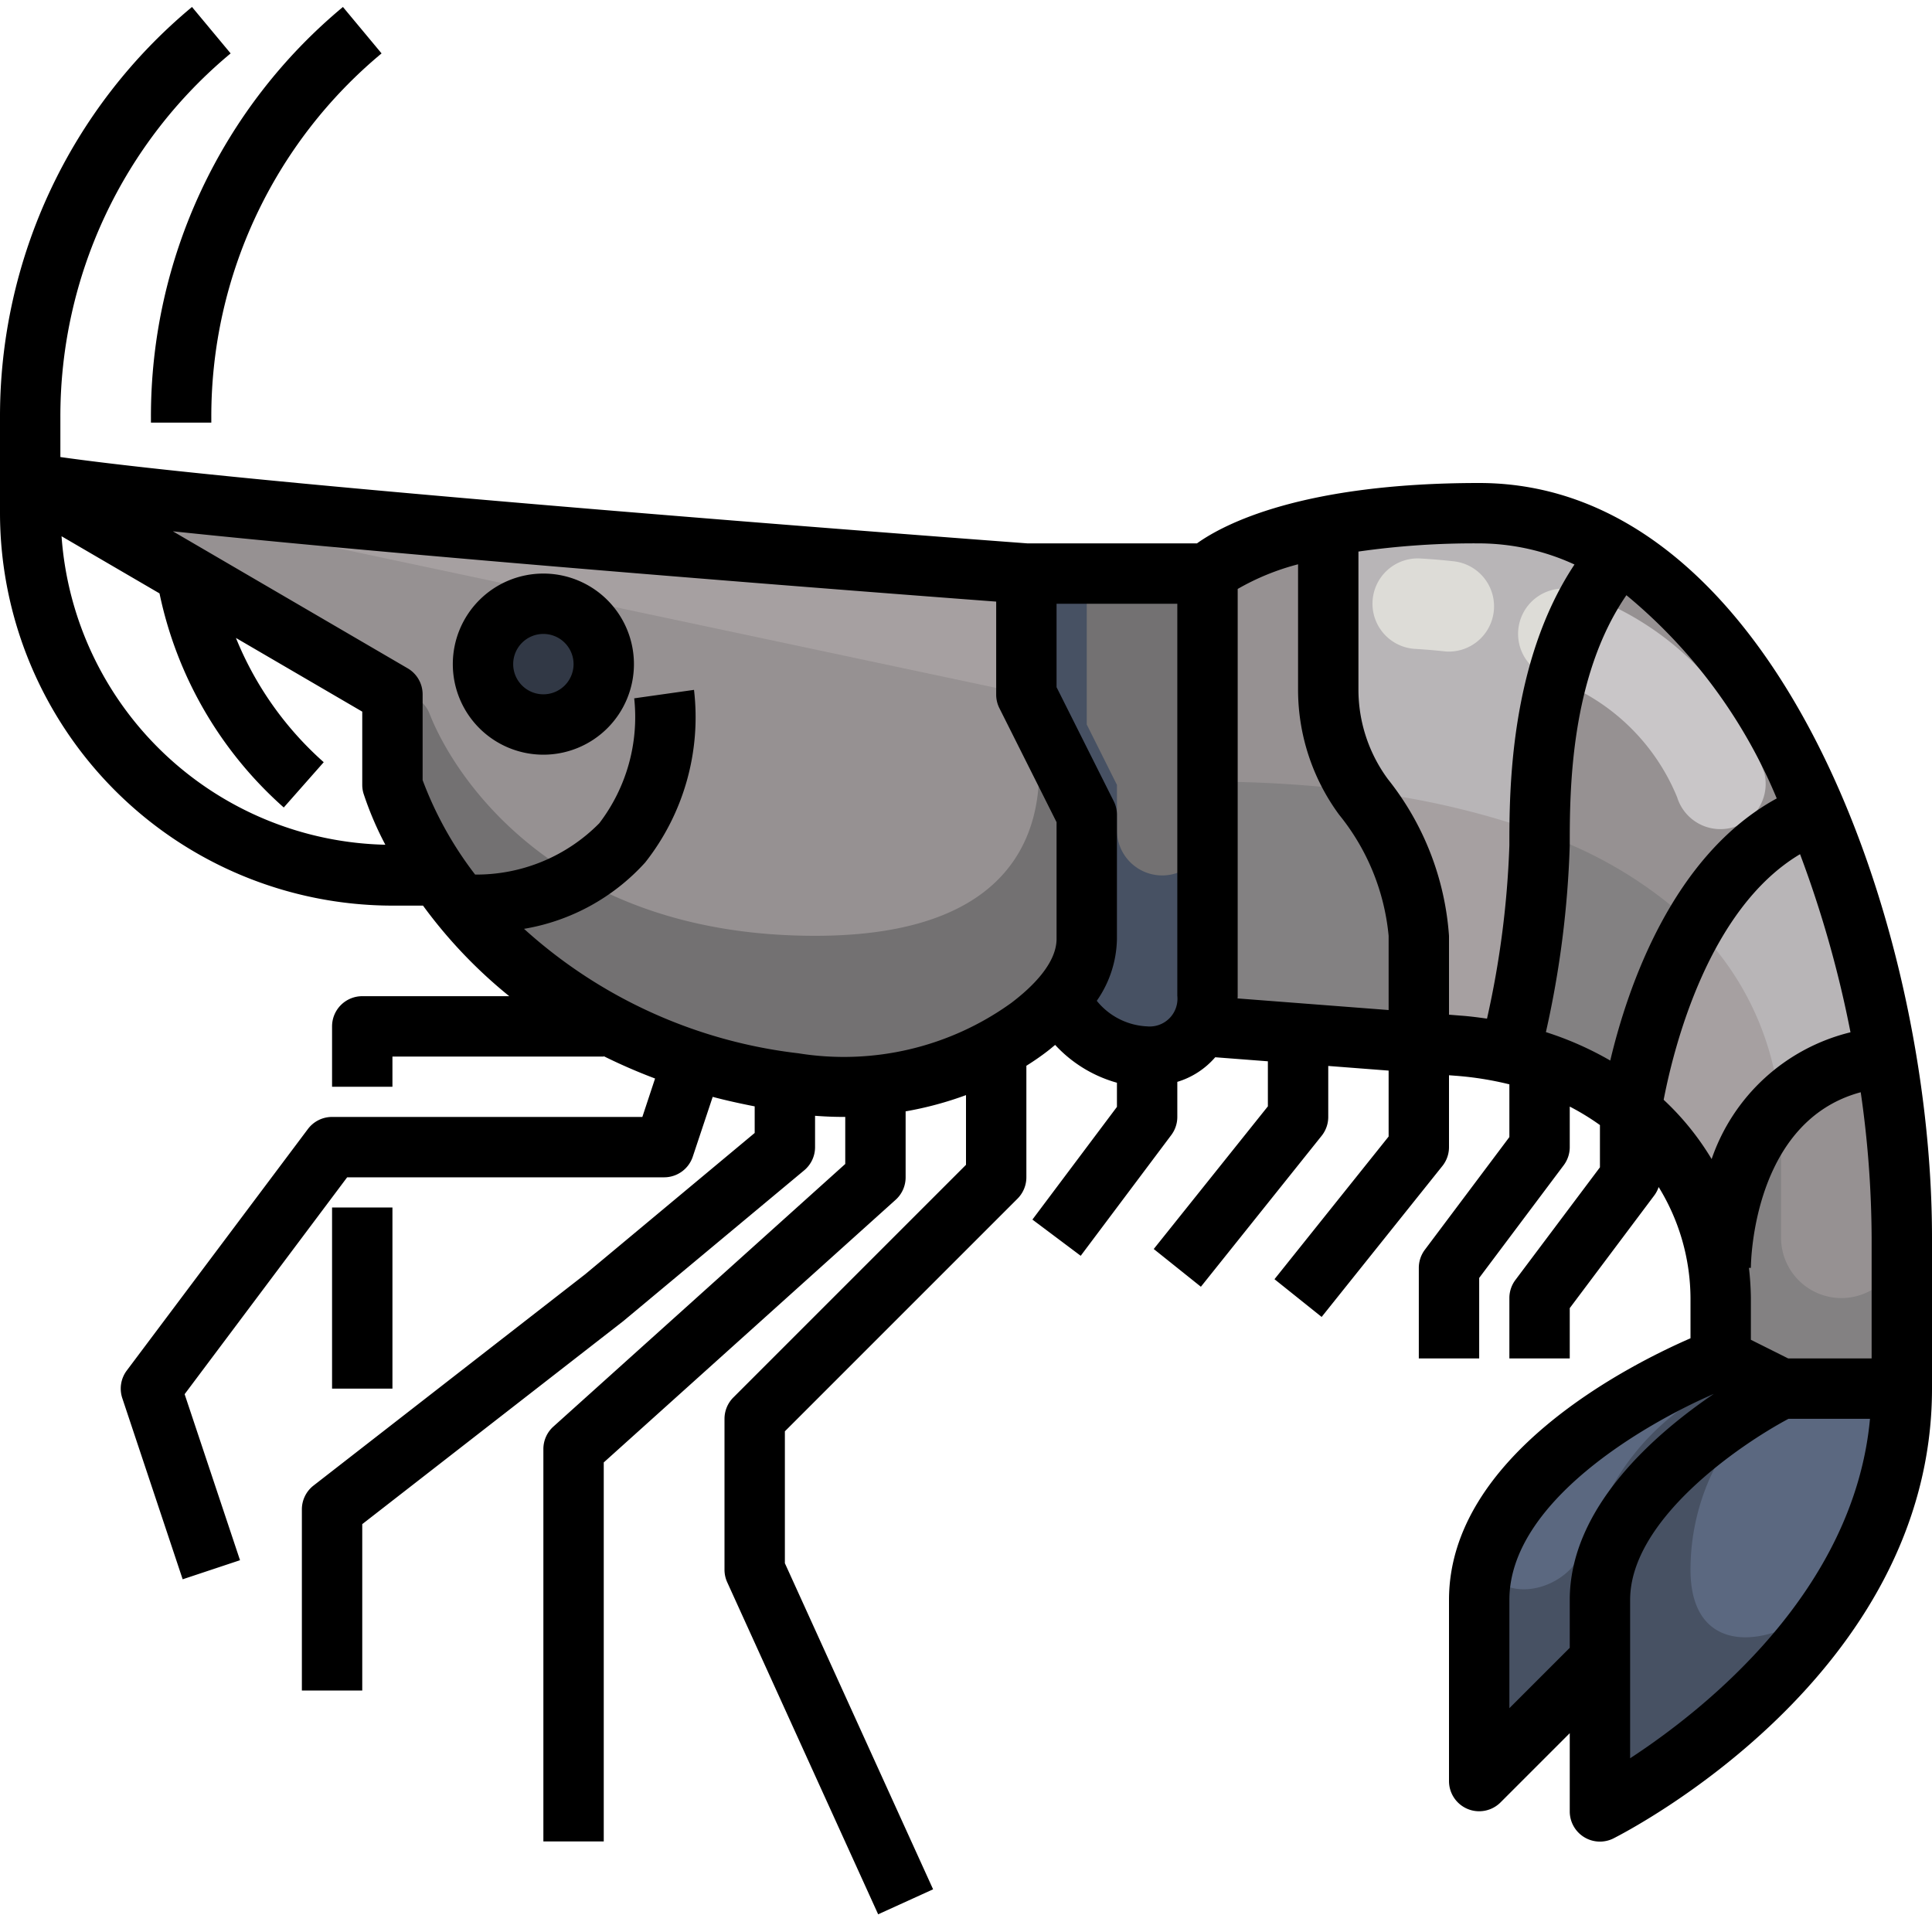 <svg xmlns="http://www.w3.org/2000/svg" viewBox="0 0 64 64"><g id="_21-Shrimp" data-name="21-Shrimp"><path d="M34,23V19S15.84,17.66,6,16.62c-2.16-.23-3.92-.44-5-.62l5.18,3.02L13,23v3a12.085,12.085,0,0,0,1.54,3c.22.32.47.65.75,1a15.282,15.282,0,0,0,4.77,3.89v.01a16.854,16.854,0,0,0,2.9,1.22,21.5,21.5,0,0,0,3.35.76,10.419,10.419,0,0,0,7.79-1.86,6.4,6.4,0,0,0,.98-.88A3.062,3.062,0,0,0,36,31.1V27ZM18,24a2,2,0,1,1,2-2A2.006,2.006,0,0,1,18,24Z" style="fill:#969192"/><path d="M63,41v5H59l-2-1V43c0-.34-.03-.67-.06-.99L57,42s0-6.58,5.47-6.98A36.05,36.05,0,0,1,63,41Z" style="fill:#969192"/><path d="M59,46h4c0,9-10,14-10,14V53C53,49,59,46,59,46Z" style="fill:#5b6880"/><path d="M60.15,26.93a37.16,37.16,0,0,1,2.32,8.09C57,35.42,57,42,57,42l-.06.01a7.853,7.853,0,0,0-2.91-5.2V36.8c.19-1.25,1.44-7.99,5.97-9.8Z" style="fill:#b8b5b7"/><path d="M51,35.17a8.364,8.364,0,0,0-.98-.27A34.275,34.275,0,0,0,51,28c0-1.92,0-6.6,2.66-9.62,2.75,1.71,4.93,4.86,6.49,8.55L60,27c-4.53,1.81-5.78,8.55-5.97,9.8A9.311,9.311,0,0,0,51,35.17Z" style="fill:#969192"/><path d="M57,45l2,1s-6,3-6,7v2l-4,4V53C49,48,57,45,57,45Z" style="fill:#5b6880"/><path d="M53.66,18.38C51,21.4,51,26.08,51,28a34.275,34.275,0,0,1-.98,6.9,10.515,10.515,0,0,0-1.71-.26L47,34.54V31a8.419,8.419,0,0,0-1.83-4.6A6.023,6.023,0,0,1,44,22.84V17.43A26.136,26.136,0,0,1,49,17,8.649,8.649,0,0,1,53.66,18.38Z" style="fill:#b8b5b7"/><path d="M43,34.23,40,34h-.25A2.491,2.491,0,0,0,40,33V19s.99-.99,4-1.57v5.41a6.023,6.023,0,0,0,1.17,3.56A8.419,8.419,0,0,1,47,31v3.54Z" style="fill:#969192"/><path d="M40,19V33a2.491,2.491,0,0,1-.25,1A1.8,1.8,0,0,1,38,35a3.579,3.579,0,0,1-2.92-1.86A3.062,3.062,0,0,0,36,31.1V27l-2-4V19Z" style="fill:#737172"/><circle cx="18" cy="22" r="2" style="fill:#313845"/><path d="M61,43a2,2,0,0,1-2-2V37c-.01-.125-.033-.24-.047-.362A8.833,8.833,0,0,0,57,42l-.06.01c.03.32.06.65.06.99v2l2,1h4V41A2,2,0,0,1,61,43Z" style="fill:#838182"/><path d="M58.953,36.638a9.6,9.6,0,0,0-2.836-5.974A19,19,0,0,0,54.03,36.8v.01a7.853,7.853,0,0,1,2.91,5.2L57,42A8.833,8.833,0,0,1,58.953,36.638Z" style="fill:#a6a0a1"/><path d="M51,27.583c0,.149,0,.29,0,.417a34.275,34.275,0,0,1-.98,6.9,8.364,8.364,0,0,1,.98.27,9.311,9.311,0,0,1,3.03,1.63,19,19,0,0,1,2.087-6.136A14.148,14.148,0,0,0,51,27.583Z" style="fill:#838182"/><path d="M51,27.583A27.34,27.34,0,0,0,45.047,26.2c.044.065.077.135.123.2A8.419,8.419,0,0,1,47,31v3.54l1.31.1a10.515,10.515,0,0,1,1.71.26A34.275,34.275,0,0,0,51,28C51,27.873,51,27.732,51,27.583Z" style="fill:#a6a0a1"/><path d="M45.17,26.4c-.046-.064-.079-.134-.123-.2A41.191,41.191,0,0,0,40,25.891V33a2.491,2.491,0,0,1-.25,1H40l3,.23,4,.31V31A8.419,8.419,0,0,0,45.17,26.4Z" style="fill:#838182"/><path d="M48,21.585a1.38,1.38,0,0,1-.169-.01c-.3-.033-.6-.058-.922-.078a1.5,1.5,0,1,1,.178-2.994c.372.021.731.053,1.078.092A1.5,1.5,0,0,1,48,21.585Z" style="fill:#dddcd7"/><path d="M52.346,19.605a1.5,1.5,0,0,0-1.114,2.786c.12.047.228.1.341.149a11.3,11.3,0,0,1,1.113-2.784C52.571,19.706,52.465,19.653,52.346,19.605Z" style="fill:#dddcd7"/><path d="M55.557,26.409a1.5,1.5,0,0,0,2.89-.8,9.882,9.882,0,0,0-5.761-5.849,11.3,11.3,0,0,0-1.113,2.784A6.944,6.944,0,0,1,55.557,26.409Z" style="fill:#c9c6c8"/><path d="M52,52c-.833.833-2.346.953-2.832-.181A4.723,4.723,0,0,0,49,53v6l4-4V53c0-4,6-7,6-7l-1.133-.567C53,47.529,52.932,51.068,52,52Z" style="fill:#475163"/><path d="M56,52a7.5,7.5,0,0,1,3-6s-6,3-6,7v7a22.069,22.069,0,0,0,8.216-7.63C59.485,54.49,56,55.343,56,52Z" style="fill:#475163"/><path d="M38.5,29A1.5,1.5,0,0,1,37,27.5V26l-1-2V19H34v4l2,4v4.1a3.062,3.062,0,0,1-.92,2.04A3.579,3.579,0,0,0,38,35a1.8,1.8,0,0,0,1.75-1A2.491,2.491,0,0,0,40,33V27.5A1.5,1.5,0,0,1,38.5,29Z" style="fill:#475163"/><path d="M27,31c-8.456,0-11.906-5.15-12.771-7.358A1,1,0,0,0,13.3,23H13v3a12.085,12.085,0,0,0,1.54,3c.22.32.47.65.75,1a15.282,15.282,0,0,0,4.77,3.89v.01a16.854,16.854,0,0,0,2.9,1.22,21.5,21.5,0,0,0,3.35.76,10.419,10.419,0,0,0,7.79-1.86,6.4,6.4,0,0,0,.98-.88A3.062,3.062,0,0,0,36,31.1V27l-2-4S37,31,27,31Z" style="fill:#737172"/><circle cx="18" cy="22" r="2" style="fill:none"/><circle cx="18" cy="22" r="2" style="fill:none"/><path d="M5.5,16.566C3.571,16.357,2,16.166,1,16l4.633,2.7A11.659,11.659,0,0,1,5.5,17Z" style="fill:#969192"/><path d="M34,19S15.84,17.66,6,16.62c-2.16-.23-3.92-.44-5-.62l33,7Z" style="fill:#a6a0a1"/><path d="M49,16c-5.874,0-8.465,1.367-9.349,2H34.034C33.179,17.936,9.115,16.148,2,15.14V13.811A15.633,15.633,0,0,1,7.64,1.769L6.36.231A17.631,17.631,0,0,0,0,13.811v2.194H0V17A13.015,13.015,0,0,0,13,30h1.013a15.992,15.992,0,0,0,2.857,3H12a1,1,0,0,0-1,1v2h2V35h7v-.012a18.555,18.555,0,0,0,1.7.739L21.279,37H11a1,1,0,0,0-.8.4l-6,8a1,1,0,0,0-.149.916l2,6,1.9-.632-1.835-5.5L11.5,39H22a1,1,0,0,0,.949-.684l.66-1.981c.446.119.912.221,1.391.315v.881l-5.614,4.68-9,7A1,1,0,0,0,10,50v6h2V50.489l8.64-6.72,6-5A1,1,0,0,0,27,38V36.962c.312.024.623.037.932.037.023,0,.045,0,.068,0v1.559l-9.669,8.7A1,1,0,0,0,18,48V61h2V48.445l9.669-8.7A1,1,0,0,0,30,39V36.815a11.492,11.492,0,0,0,2-.538v2.309l-7.707,7.707A1,1,0,0,0,24,47v5a1,1,0,0,0,.09.414l5,11,1.82-.828L26,51.783V47.414l7.707-7.707A1,1,0,0,0,34,39V35.305c.242-.152.477-.313.7-.485.089-.068.168-.137.253-.206A4.389,4.389,0,0,0,37,35.867v.8L34.2,40.4l1.6,1.2,3-4A1,1,0,0,0,39,37V35.838a2.682,2.682,0,0,0,1.256-.815L42,35.157v1.492l-3.781,4.726,1.562,1.25,4-5A1,1,0,0,0,44,37V35.311l2,.154v2.184l-3.781,4.726,1.562,1.25,4-5A1,1,0,0,0,48,38V35.619l.234.018A10.8,10.8,0,0,1,50,35.92v1.747L47.2,41.4a1,1,0,0,0-.2.6v3h2V42.333L51.8,38.6A1,1,0,0,0,52,38V36.657a8.138,8.138,0,0,1,1,.612v1.4L50.2,42.4a1,1,0,0,0-.2.6v2h2V43.333L54.8,39.6a1,1,0,0,0,.145-.278A7.077,7.077,0,0,1,56,43.012c0,.064,0,.767,0,1.32-2.008.874-8,3.879-8,8.668v6a1,1,0,0,0,.617.924A.987.987,0,0,0,49,60a1,1,0,0,0,.707-.293L52,57.414V60a1,1,0,0,0,1.447.9C53.878,60.679,64,55.509,64,46V41C64,30.519,58.787,16,49,16ZM62,41v4H59.236L58,44.382V42.988A9.679,9.679,0,0,0,57.936,42H58c0-.22.079-4.86,3.639-5.818A34.347,34.347,0,0,1,62,41ZM58.857,26.449c-3.446,1.879-4.934,6.232-5.515,8.683a10.832,10.832,0,0,0-2.132-.942A32.561,32.561,0,0,0,52,28c0-1.743,0-5.553,1.877-8.283A17.365,17.365,0,0,1,58.857,26.449ZM2.039,17.764l3.245,1.893A13.032,13.032,0,0,0,9.4,26.749l1.324-1.5a11.043,11.043,0,0,1-2.908-4.116L12,23.574V26a1,1,0,0,0,.041.283,10.885,10.885,0,0,0,.724,1.7A11,11,0,0,1,2.039,17.764Zm24.41,17.128h0a16.347,16.347,0,0,1-9.09-4.123,6.966,6.966,0,0,0,4.015-2.2,7.768,7.768,0,0,0,1.616-5.716l-1.981.28a5.793,5.793,0,0,1-1.157,4.138,5.711,5.711,0,0,1-4.113,1.7A12.01,12.01,0,0,1,14,25.842V23a1,1,0,0,0-.5-.864L5.726,17.6c8.521.9,23.37,2.036,27.274,2.329V23a1,1,0,0,0,.1.447L35,27.236V31.1c0,.817-.816,1.605-1.5,2.123A9.487,9.487,0,0,1,26.449,34.892ZM39,32.988A.919.919,0,0,1,38,34a2.276,2.276,0,0,1-1.668-.847A3.68,3.68,0,0,0,37,31.1V27a1,1,0,0,0-.1-.447L35,22.764V20h4Zm1.994.086C41,33.05,41,33.023,41,33V19.51a8.04,8.04,0,0,1,2-.817v4.152a6.987,6.987,0,0,0,1.359,4.142A7.474,7.474,0,0,1,46,31v2.459ZM48,33.613V31a9.383,9.383,0,0,0-2.024-5.19A5,5,0,0,1,45,22.845V18.271A27.009,27.009,0,0,1,49,18a7.6,7.6,0,0,1,3.157.7C50,21.951,50,26.24,50,28a30.821,30.821,0,0,1-.741,5.744c-.286-.041-.575-.079-.872-.1Zm7.111,2.819c.336-1.743,1.485-6.333,4.518-8.136a36.84,36.84,0,0,1,1.671,5.9,6.489,6.489,0,0,0-4.6,4.2A9.018,9.018,0,0,0,55.111,36.432ZM50,56.586V53c0-3.23,4.455-5.823,6.773-6.826C54.83,47.492,52,49.934,52,53v1.586Zm4,1.659V53c0-2.652,3.614-5.13,5.246-6h2.7C61.419,52.7,56.5,56.611,54,58.245Z"/><path d="M18,19a3,3,0,1,0,3,3A3,3,0,0,0,18,19Zm0,4a1,1,0,1,1,1-1A1,1,0,0,1,18,23Z"/><rect x="11" y="40" width="2" height="6"/><path d="M5,14H7v-.189A15.633,15.633,0,0,1,12.64,1.769L11.36.231A17.631,17.631,0,0,0,5,13.811Z"/></g></svg>
